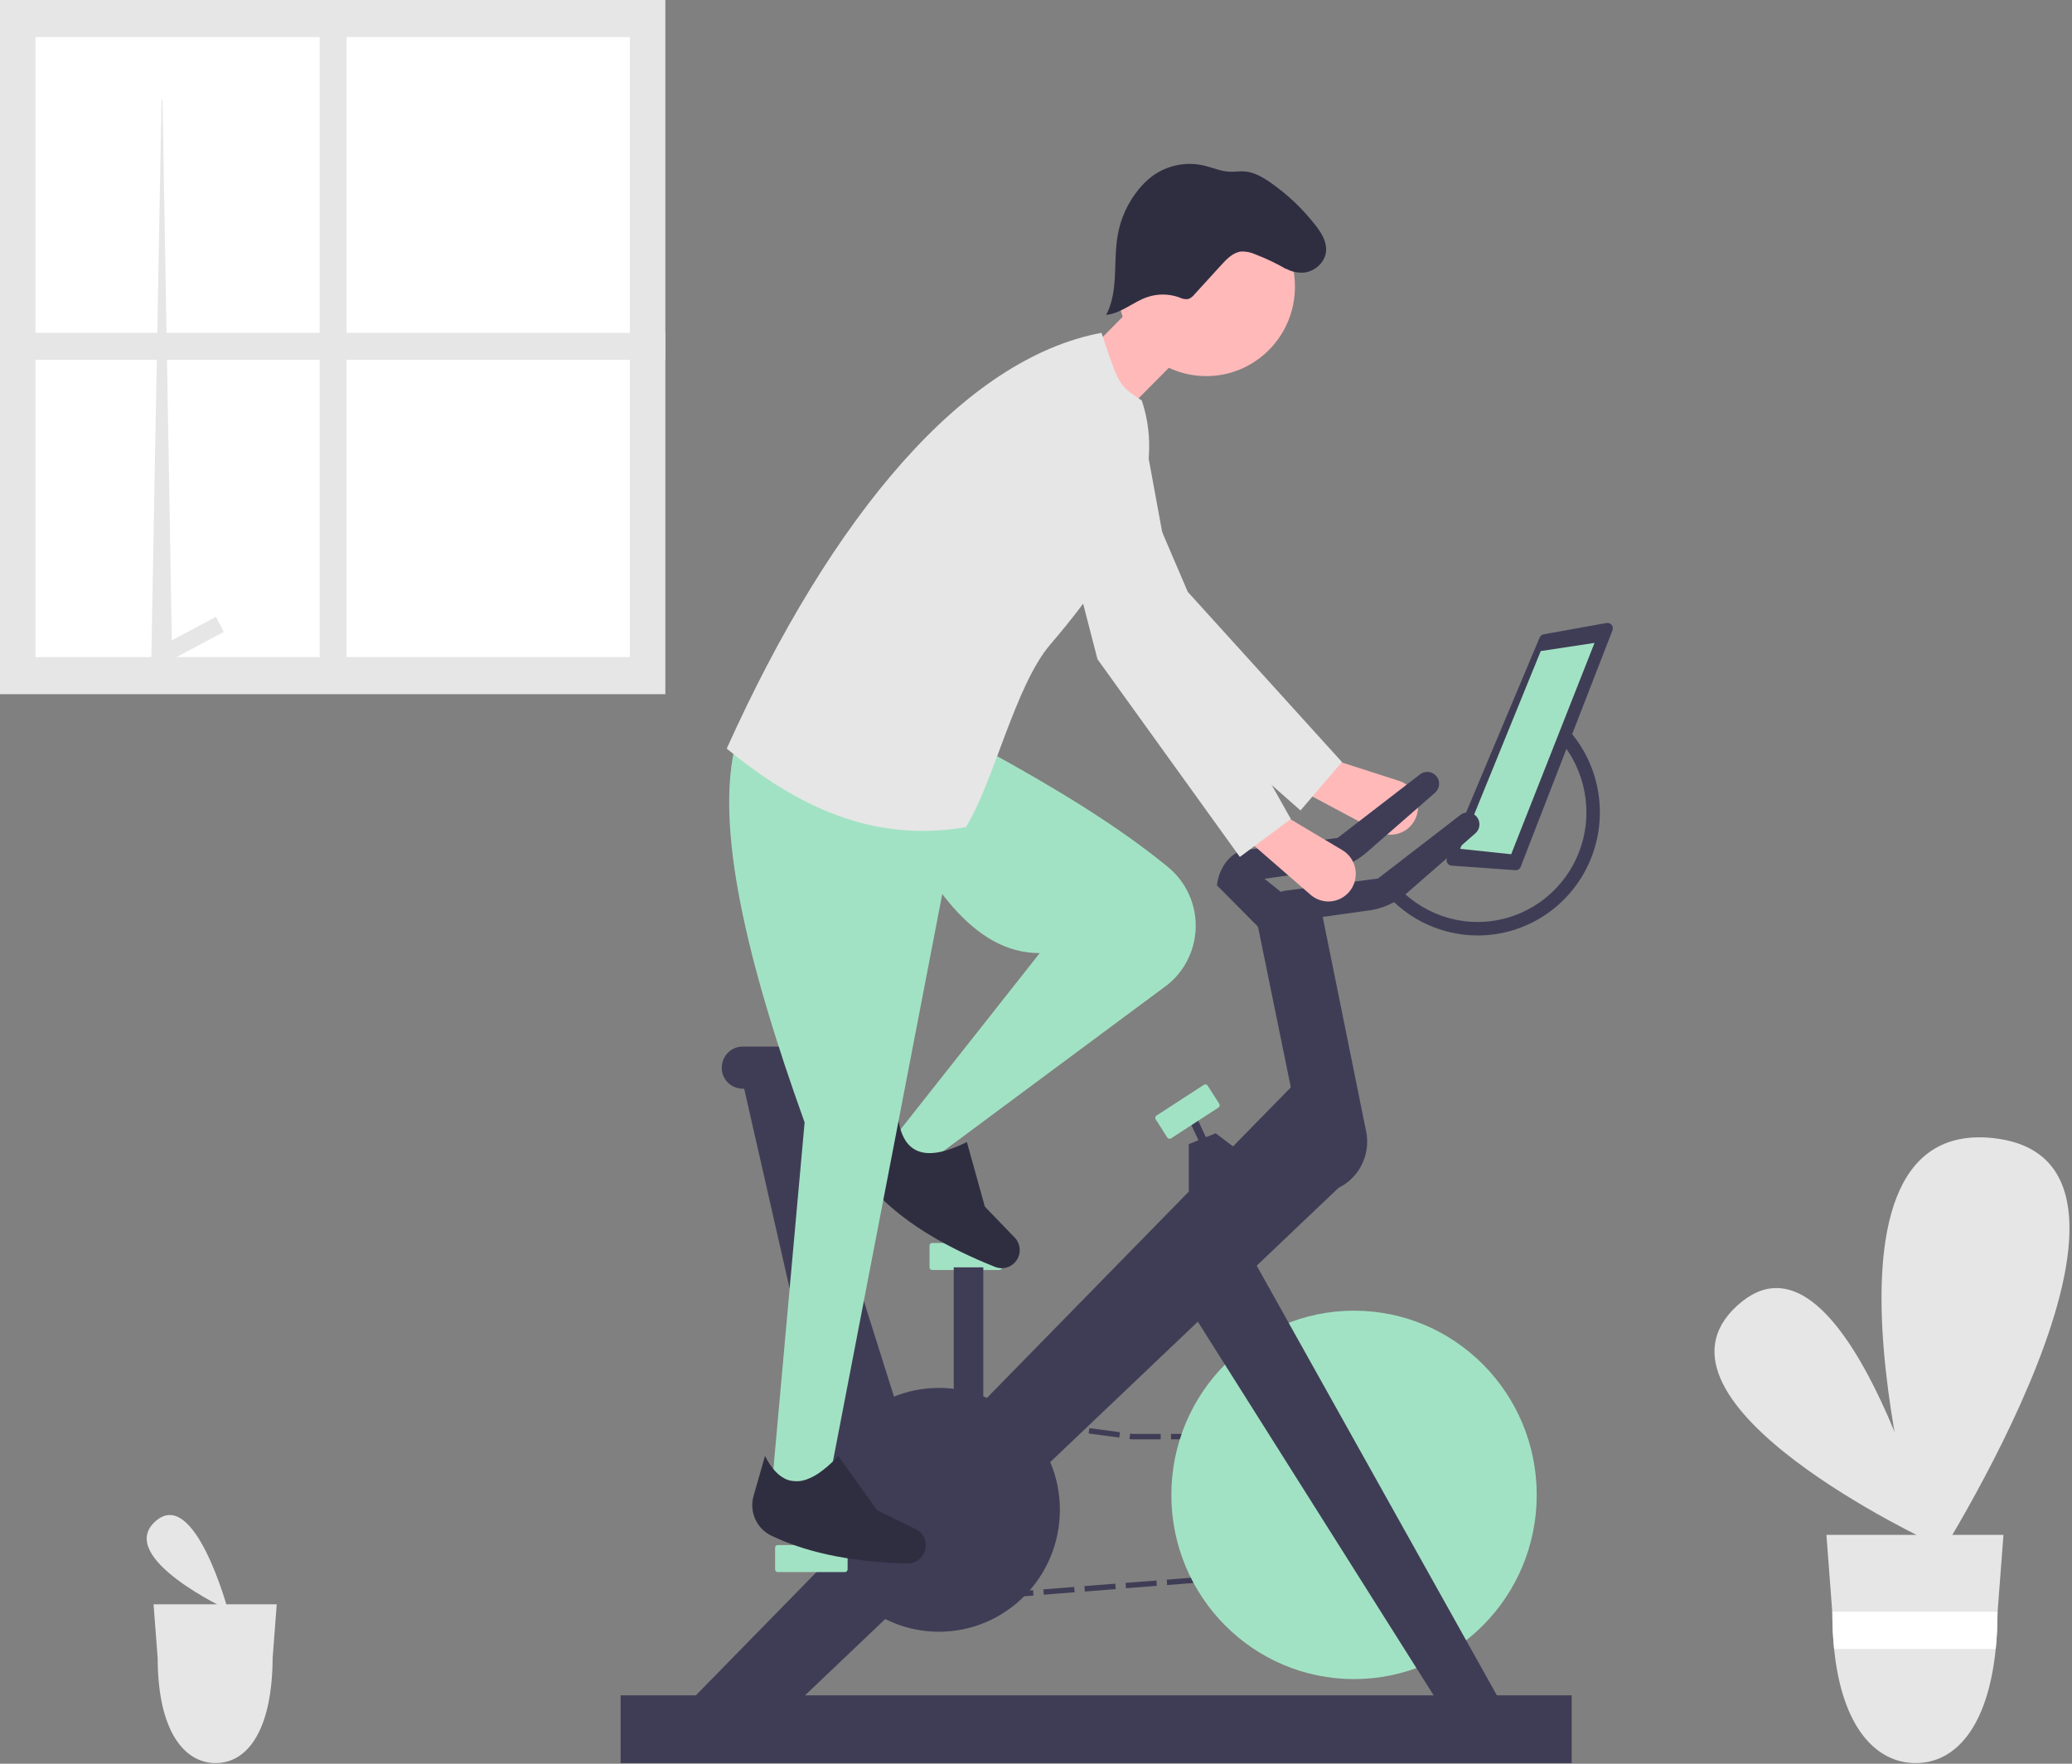 <?xml version="1.0" encoding="UTF-8"?>
<svg xmlns="http://www.w3.org/2000/svg" xmlns:xlink="http://www.w3.org/1999/xlink" width="141pt" height="120pt" viewBox="0 0 141 120" version="1.1">
<rect x="0" y="0" width="141" height="120" fill="#808080" stroke="none"/>
<g id="surface1">
<path style=" stroke:none;fill-rule:nonzero;fill:rgb(90.196%,90.196%,90.196%);fill-opacity:1;" d="M 131.523 104.977 C 131.523 104.977 110.992 95.445 118.207 88.84 C 125.418 82.234 131.523 104.977 131.523 104.977 Z M 131.523 104.977 "/>
<path style=" stroke:none;fill-rule:nonzero;fill:rgb(90.196%,90.196%,90.196%);fill-opacity:1;" d="M 131.168 107.199 C 131.168 107.199 121.73 75.941 135.629 77.434 C 149.527 78.93 131.168 107.199 131.168 107.199 Z M 131.168 107.199 "/>
<path style=" stroke:none;fill-rule:nonzero;fill:rgb(90.196%,90.196%,90.196%);fill-opacity:1;" d="M 124.289 104.43 L 124.684 109.656 L 124.691 109.746 C 124.691 110.562 124.73 111.379 124.812 112.191 C 125.348 117.523 127.66 119.957 130.359 119.957 C 133.062 119.957 135.27 117.523 135.809 112.191 C 135.891 111.379 135.93 110.562 135.93 109.746 L 135.938 109.672 L 135.938 109.656 L 136.336 104.43 Z M 124.289 104.43 "/>
<path style=" stroke:none;fill-rule:nonzero;fill:rgb(100%,100%,100%);fill-opacity:1;" d="M 135.938 109.656 L 135.938 109.672 L 135.93 109.746 C 135.93 110.562 135.891 111.379 135.809 112.191 L 124.812 112.191 C 124.73 111.379 124.691 110.562 124.691 109.746 L 124.684 109.656 Z M 135.938 109.656 "/>
<path style=" stroke:none;fill-rule:nonzero;fill:rgb(90.196%,90.196%,90.196%);fill-opacity:1;" d="M 15.508 109.527 C 15.508 109.527 7.871 105.98 10.555 103.527 C 13.234 101.07 15.508 109.527 15.508 109.527 Z M 15.508 109.527 "/>
<path style=" stroke:none;fill-rule:nonzero;fill:rgb(90.196%,90.196%,90.196%);fill-opacity:1;" d="M 10.449 109.152 L 10.727 112.789 L 10.73 112.852 C 10.73 113.422 10.758 113.988 10.816 114.555 C 11.188 118.266 12.797 119.957 14.676 119.957 C 16.555 119.957 18.09 118.266 18.465 114.555 C 18.52 113.988 18.551 113.422 18.551 112.852 L 18.551 112.801 L 18.555 112.789 L 18.832 109.152 Z M 10.449 109.152 "/>
<path style=" stroke:none;fill-rule:nonzero;fill:rgb(100%,72.549%,72.549%);fill-opacity:1;" d="M 95.691 56.457 C 96.273 56.051 96.578 55.344 96.473 54.637 C 96.367 53.93 95.875 53.34 95.195 53.125 L 90.922 51.75 L 88.574 53.801 L 93.758 56.57 C 94.371 56.902 95.117 56.855 95.691 56.457 Z M 95.691 56.457 "/>
<path style=" stroke:none;fill-rule:nonzero;fill:rgb(90.196%,90.196%,90.196%);fill-opacity:1;" d="M 88.5 55.141 L 91.32 51.848 L 80.828 40.27 L 75.992 28.977 C 75.34 27.441 73.688 26.598 72.07 26.969 C 71.035 27.207 70.16 27.918 69.715 28.895 C 69.266 29.867 69.293 30.996 69.781 31.949 L 76.086 44.195 Z M 88.5 55.141 "/>
<path style=" stroke:none;fill-rule:nonzero;fill:rgb(24.706%,23.922%,33.725%);fill-opacity:1;" d="M 95.234 98.777 L 94.691 97.93 L 93.695 97.93 L 93.695 97.562 L 94.895 97.562 L 95.543 98.574 Z M 95.234 98.777 "/>
<path style=" stroke:none;fill-rule:nonzero;fill:rgb(24.706%,23.922%,33.725%);fill-opacity:1;" d="M 92.996 97.93 L 90.895 97.93 L 90.895 97.562 L 92.996 97.562 Z M 90.191 97.93 L 88.094 97.93 L 88.094 97.562 L 90.191 97.562 Z M 87.391 97.93 L 85.289 97.93 L 85.289 97.562 L 87.391 97.562 Z M 84.586 97.93 L 82.484 97.93 L 82.484 97.562 L 84.586 97.562 Z M 81.785 97.93 L 79.684 97.93 L 79.684 97.562 L 81.785 97.562 Z M 78.984 97.93 L 77.035 97.93 L 76.855 97.906 L 76.906 97.539 L 77.07 97.562 L 78.984 97.562 Z M 76.164 97.812 L 74.082 97.531 L 74.129 97.168 L 76.211 97.445 Z M 73.383 97.441 L 71.301 97.164 L 71.348 96.797 L 73.434 97.074 Z M 70.605 97.07 L 68.523 96.789 L 68.574 96.426 L 70.656 96.703 Z M 67.832 96.699 L 65.746 96.418 L 65.797 96.051 L 67.875 96.332 Z M 67.832 96.699 "/>
<path style=" stroke:none;fill-rule:nonzero;fill:rgb(24.706%,23.922%,33.725%);fill-opacity:1;" d="M 64.137 97.105 L 63.773 97.098 L 63.812 95.785 L 65.098 95.957 L 65.051 96.324 L 64.164 96.207 Z M 64.137 97.105 "/>
<path style=" stroke:none;fill-rule:nonzero;fill:rgb(24.706%,23.922%,33.725%);fill-opacity:1;" d="M 63.859 106.977 L 63.492 106.965 L 63.562 104.5 L 63.93 104.508 Z M 63.953 103.688 L 63.586 103.676 L 63.656 101.207 L 64.023 101.219 Z M 64.047 100.398 L 63.68 100.387 L 63.75 97.918 L 64.113 97.93 Z M 64.047 100.398 "/>
<path style=" stroke:none;fill-rule:nonzero;fill:rgb(24.706%,23.922%,33.725%);fill-opacity:1;" d="M 63.434 109.098 L 63.469 107.785 L 63.836 107.797 L 63.812 108.699 L 64.699 108.629 L 64.727 108.996 Z M 63.434 109.098 "/>
<path style=" stroke:none;fill-rule:nonzero;fill:rgb(24.706%,23.922%,33.725%);fill-opacity:1;" d="M 65.43 108.941 L 65.402 108.574 L 67.5 108.41 L 67.527 108.777 Z M 68.23 108.723 L 68.199 108.355 L 70.301 108.191 L 70.328 108.559 Z M 71.027 108.5 L 71 108.137 L 73.098 107.973 L 73.129 108.336 Z M 73.824 108.285 L 73.797 107.914 L 75.898 107.75 L 75.926 108.121 Z M 76.625 108.062 L 76.598 107.695 L 78.695 107.535 L 78.723 107.898 Z M 79.422 107.844 L 79.398 107.477 L 81.496 107.312 L 81.523 107.68 Z M 82.223 107.625 L 82.195 107.258 L 84.293 107.094 L 84.32 107.461 Z M 85.02 107.406 L 84.992 107.039 L 87.094 106.875 L 87.117 107.242 Z M 87.82 107.188 L 87.793 106.82 L 89.891 106.656 L 89.918 107.023 Z M 90.621 106.965 L 90.594 106.602 L 92.691 106.438 L 92.719 106.805 Z M 93.418 106.75 L 93.391 106.379 L 95.488 106.215 L 95.516 106.586 Z M 96.215 106.531 L 96.188 106.164 L 98.285 106 L 98.316 106.363 Z M 96.215 106.531 "/>
<path style=" stroke:none;fill-rule:nonzero;fill:rgb(24.706%,23.922%,33.725%);fill-opacity:1;" d="M 99.016 106.309 L 98.988 105.945 L 99.777 105.883 L 99.348 105.211 L 99.652 105.012 L 100.414 106.203 Z M 99.016 106.309 "/>
<path style=" stroke:none;fill-rule:nonzero;fill:rgb(24.706%,23.922%,33.725%);fill-opacity:1;" d="M 98.887 104.496 L 97.52 102.352 L 97.828 102.148 L 99.195 104.297 Z M 97.062 101.637 L 95.691 99.492 L 96 99.289 L 97.371 101.434 Z M 97.062 101.637 "/>
<path style=" stroke:none;fill-rule:nonzero;fill:rgb(63.529%,88.627%,76.863%);fill-opacity:1;" d="M 104.574 101.711 C 104.574 108.633 99.008 114.242 92.141 114.242 C 85.277 114.242 79.711 108.633 79.711 101.711 C 79.711 94.789 85.277 89.176 92.141 89.176 C 99.008 89.176 104.574 94.789 104.574 101.711 Z M 104.574 101.711 "/>
<path style=" stroke:none;fill-rule:nonzero;fill:rgb(24.706%,23.922%,33.725%);fill-opacity:1;" d="M 102.379 116.27 L 84.191 83.738 L 80.168 87.793 L 98.082 116.176 Z M 102.379 116.27 "/>
<path style=" stroke:none;fill-rule:nonzero;fill:rgb(24.706%,23.922%,33.725%);fill-opacity:1;" d="M 47.262 115.441 L 88.121 73.695 L 91.504 80.422 L 52.746 117.285 Z M 47.262 115.441 "/>
<path style=" stroke:none;fill-rule:nonzero;fill:rgb(24.706%,23.922%,33.725%);fill-opacity:1;" d="M 72.125 102.723 C 72.125 107.305 68.438 111.02 63.895 111.02 C 59.352 111.02 55.668 107.305 55.668 102.723 C 55.668 98.145 59.352 94.43 63.895 94.43 C 68.438 94.43 72.125 98.145 72.125 102.723 Z M 72.125 102.723 "/>
<path style=" stroke:none;fill-rule:nonzero;fill:rgb(63.529%,88.627%,76.863%);fill-opacity:1;" d="M 52.926 105.121 C 52.824 105.121 52.746 105.203 52.746 105.305 L 52.746 106.777 C 52.746 106.879 52.824 106.961 52.926 106.961 L 57.5 106.961 C 57.598 106.961 57.68 106.879 57.68 106.777 L 57.68 105.305 C 57.68 105.203 57.598 105.121 57.5 105.121 Z M 52.926 105.121 "/>
<path style=" stroke:none;fill-rule:nonzero;fill:rgb(63.529%,88.627%,76.863%);fill-opacity:1;" d="M 63.441 84.57 C 63.336 84.57 63.254 84.652 63.254 84.754 L 63.254 86.227 C 63.254 86.328 63.336 86.41 63.441 86.41 L 68.012 86.41 C 68.109 86.41 68.191 86.328 68.191 86.227 L 68.191 84.754 C 68.191 84.652 68.109 84.57 68.012 84.57 Z M 63.441 84.57 "/>
<path style=" stroke:none;fill-rule:nonzero;fill:rgb(24.706%,23.922%,33.725%);fill-opacity:1;" d="M 85.652 81.527 L 80.898 81.527 L 80.898 77.84 L 82.727 77.105 L 85.652 79.316 Z M 85.652 81.527 "/>
<path style=" stroke:none;fill-rule:nonzero;fill:rgb(24.706%,23.922%,33.725%);fill-opacity:1;" d="M 81.004 76.406 L 81.5 76.172 L 82.438 78.172 L 81.941 78.406 Z M 81.004 76.406 "/>
<path style=" stroke:none;fill-rule:nonzero;fill:rgb(63.529%,88.627%,76.863%);fill-opacity:1;" d="M 82.023 73.777 C 81.992 73.777 81.957 73.789 81.926 73.809 L 78.699 75.902 C 78.613 75.957 78.59 76.07 78.645 76.156 L 79.434 77.395 C 79.488 77.48 79.602 77.508 79.688 77.453 L 82.914 75.359 C 83 75.305 83.027 75.191 82.973 75.102 L 82.18 73.863 C 82.156 73.824 82.113 73.793 82.066 73.785 C 82.051 73.777 82.039 73.777 82.023 73.777 Z M 82.023 73.777 "/>
<path style=" stroke:none;fill-rule:nonzero;fill:rgb(24.706%,23.922%,33.725%);fill-opacity:1;" d="M 89.309 81.16 L 85.559 62.82 L 89.949 62.082 L 92.941 76.855 C 93.199 77.941 92.93 79.09 92.211 79.941 C 91.492 80.793 90.414 81.246 89.309 81.16 Z M 89.309 81.16 "/>
<path style=" stroke:none;fill-rule:nonzero;fill:rgb(24.706%,23.922%,33.725%);fill-opacity:1;" d="M 103.117 59.207 L 98.777 58.895 C 98.66 58.887 98.551 58.82 98.492 58.719 C 98.43 58.617 98.418 58.492 98.465 58.383 L 104.773 43.375 C 104.82 43.262 104.922 43.18 105.043 43.156 L 109.324 42.387 C 109.457 42.363 109.59 42.414 109.672 42.516 C 109.754 42.617 109.777 42.758 109.73 42.883 L 103.484 58.973 C 103.426 59.125 103.277 59.219 103.117 59.207 Z M 103.117 59.207 "/>
<path style=" stroke:none;fill-rule:nonzero;fill:rgb(63.529%,88.627%,76.863%);fill-opacity:1;" d="M 99.363 57.754 L 102.836 58.121 L 108.508 43.742 L 104.848 44.297 Z M 99.363 57.754 "/>
<path style=" stroke:none;fill-rule:nonzero;fill:rgb(24.706%,23.922%,33.725%);fill-opacity:1;" d="M 61.52 97.191 L 56.949 101.801 L 50.367 72.863 L 54.023 73.418 Z M 61.52 97.191 "/>
<path style=" stroke:none;fill-rule:nonzero;fill:rgb(24.706%,23.922%,33.725%);fill-opacity:1;" d="M 56.195 73.375 L 55.406 73.137 C 53.852 73.824 52.164 74.148 50.473 74.07 C 49.711 74.039 49.109 73.406 49.117 72.641 C 49.117 71.852 49.754 71.207 50.539 71.207 L 57.434 71.207 C 57.824 71.207 58.137 71.523 58.137 71.914 C 58.137 72.398 57.91 72.852 57.527 73.137 C 57.145 73.426 56.652 73.512 56.195 73.375 Z M 56.195 73.375 "/>
<path style=" stroke:none;fill-rule:nonzero;fill:rgb(24.706%,23.922%,33.725%);fill-opacity:1;" d="M 99.867 55.281 C 99.695 55.281 99.52 55.336 99.383 55.445 L 93.77 59.773 L 87.484 60.598 C 86.402 60.742 85.656 61.926 85.559 63.004 L 92.957 61.973 C 93.984 61.871 94.957 61.449 95.734 60.77 L 100.395 56.703 C 100.652 56.48 100.742 56.125 100.625 55.805 C 100.508 55.488 100.203 55.281 99.867 55.281 Z M 99.867 55.281 "/>
<path style=" stroke:none;fill-rule:nonzero;fill:rgb(24.706%,23.922%,33.725%);fill-opacity:1;" d="M 97.125 52.516 C 96.953 52.516 96.777 52.574 96.641 52.68 L 91.027 57.008 L 84.742 57.832 C 83.66 57.977 82.914 59.16 82.816 60.242 L 90.215 59.207 C 91.242 59.105 92.211 58.684 92.992 58.004 L 97.652 53.938 C 97.91 53.715 98 53.359 97.883 53.043 C 97.766 52.727 97.461 52.516 97.125 52.516 Z M 97.125 52.516 "/>
<path style=" stroke:none;fill-rule:nonzero;fill:rgb(24.706%,23.922%,33.725%);fill-opacity:1;" d="M 100.551 63.648 C 97.902 63.645 95.41 62.371 93.84 60.219 L 94.578 59.676 C 96.188 61.891 98.875 63.039 101.578 62.656 C 104.273 62.277 106.551 60.434 107.496 57.855 C 108.441 55.281 107.906 52.387 106.102 50.324 L 106.789 49.715 C 108.953 52.188 109.48 55.707 108.137 58.715 C 106.789 61.719 103.824 63.648 100.551 63.648 Z M 100.551 63.648 "/>
<path style=" stroke:none;fill-rule:nonzero;fill:rgb(24.706%,23.922%,33.725%);fill-opacity:1;" d="M 42.234 115.348 L 106.953 115.348 L 106.953 119.957 L 42.234 119.957 Z M 42.234 115.348 "/>
<path style=" stroke:none;fill-rule:nonzero;fill:rgb(100%,72.549%,72.549%);fill-opacity:1;" d="M 91.09 61.199 C 91.75 60.934 92.203 60.312 92.254 59.598 C 92.309 58.883 91.957 58.203 91.344 57.84 L 87.48 55.539 L 84.738 57.016 L 89.184 60.879 C 89.711 61.336 90.445 61.461 91.09 61.199 Z M 91.09 61.199 "/>
<path style=" stroke:none;fill-rule:nonzero;fill:rgb(63.529%,88.627%,76.863%);fill-opacity:1;" d="M 60.785 77.473 L 63.348 78.949 L 79.152 67.223 C 80.324 66.414 81.105 65.148 81.316 63.734 C 81.578 61.934 80.879 60.129 79.473 58.984 C 75.984 56.125 71.668 53.535 67.094 51.027 L 60.332 54.344 C 63.117 60.105 66.215 64.855 70.754 64.848 Z M 60.785 77.473 "/>
<path style=" stroke:none;fill-rule:nonzero;fill:rgb(18.431%,18.039%,25.49%);fill-opacity:1;" d="M 59.672 81.227 C 61.797 83.395 64.594 84.949 67.715 86.199 C 68.199 86.395 68.75 86.258 69.09 85.863 C 69.512 85.379 69.488 84.652 69.043 84.191 L 67.02 82.098 L 65.797 77.703 C 63.168 79.012 61.445 78.719 61.105 75.977 L 59.453 78.254 C 58.793 79.164 58.883 80.426 59.672 81.227 Z M 59.672 81.227 "/>
<path style=" stroke:none;fill-rule:nonzero;fill:rgb(63.529%,88.627%,76.863%);fill-opacity:1;" d="M 52.562 100.695 L 56.402 100.879 L 65.176 55.355 L 50.094 50.473 C 48.586 56.148 50.824 65.438 54.754 76.367 Z M 52.562 100.695 "/>
<path style=" stroke:none;fill-rule:nonzero;fill:rgb(100%,72.549%,72.549%);fill-opacity:1;" d="M 88.121 19.508 C 88.121 22.867 85.422 25.59 82.086 25.59 C 78.754 25.59 76.051 22.867 76.051 19.508 C 76.051 16.152 78.754 13.426 82.086 13.426 C 85.422 13.426 88.121 16.152 88.121 19.508 Z M 88.121 19.508 "/>
<path style=" stroke:none;fill-rule:nonzero;fill:rgb(100%,72.549%,72.549%);fill-opacity:1;" d="M 71.027 26.973 L 74.863 29.738 L 80.715 23.84 L 77.789 20.152 Z M 71.027 26.973 "/>
<path style=" stroke:none;fill-rule:nonzero;fill:rgb(90.196%,90.196%,90.196%);fill-opacity:1;" d="M 49.453 50.934 C 54.188 54.824 59.359 57.379 65.727 56.277 C 67.648 53.176 69.07 46.648 71.484 43.836 C 76.758 37.703 79.375 32.234 77.699 27.25 C 76.074 26.176 76.145 26.18 74.957 22.645 C 65.656 24.379 56.652 34.961 49.453 50.934 Z M 49.453 50.934 "/>
<path style=" stroke:none;fill-rule:nonzero;fill:rgb(18.431%,18.039%,25.49%);fill-opacity:1;" d="M 52.5 104.488 C 55.23 105.793 58.387 106.281 61.75 106.379 C 62.266 106.391 62.738 106.074 62.922 105.586 C 63.152 104.984 62.887 104.312 62.312 104.031 L 59.695 102.766 L 57.051 99.062 C 55.031 101.199 53.312 101.52 52.059 99.062 L 51.281 101.773 C 50.969 102.859 51.488 104.008 52.5 104.488 Z M 52.5 104.488 "/>
<path style=" stroke:none;fill-rule:nonzero;fill:rgb(90.196%,90.196%,90.196%);fill-opacity:1;" d="M 84.371 58.305 L 87.844 55.727 L 80.168 42.086 L 77.945 29.992 C 77.645 28.352 76.223 27.156 74.562 27.156 C 73.5 27.156 72.492 27.656 71.844 28.504 C 71.188 29.355 70.965 30.461 71.234 31.5 L 74.684 44.852 Z M 84.371 58.305 "/>
<path style=" stroke:none;fill-rule:nonzero;fill:rgb(24.706%,23.922%,33.725%);fill-opacity:1;" d="M 64.902 86.227 L 66.914 86.227 L 66.914 97.285 L 64.902 97.285 Z M 64.902 86.227 "/>
<path style=" stroke:none;fill-rule:nonzero;fill:rgb(18.431%,18.039%,25.49%);fill-opacity:1;" d="M 86.863 17.746 C 87.34 18.324 88.078 18.625 88.824 18.535 C 89.551 18.418 90.195 17.797 90.242 17.059 C 90.285 16.418 89.91 15.832 89.52 15.328 C 88.656 14.219 87.637 13.242 86.48 12.438 C 85.934 12.055 85.328 11.703 84.66 11.66 C 84.336 11.641 84.004 11.699 83.676 11.684 C 83.066 11.656 82.496 11.395 81.906 11.258 C 80.676 10.98 79.387 11.254 78.375 12.012 C 78.043 12.266 77.742 12.566 77.477 12.895 C 76.746 13.793 76.258 14.863 76.059 16.008 C 75.738 17.816 76.137 19.801 75.273 21.426 C 76.285 21.328 77.098 20.551 78.059 20.219 C 78.773 19.973 79.547 19.98 80.262 20.238 C 80.441 20.332 80.648 20.371 80.852 20.348 C 81.02 20.289 81.168 20.18 81.277 20.035 L 83.117 18.02 C 83.492 17.609 83.918 17.168 84.469 17.113 C 84.793 17.102 85.125 17.164 85.422 17.305 C 86.16 17.586 86.875 17.926 87.555 18.324 "/>
<path style=" stroke:none;fill-rule:nonzero;fill:rgb(24.706%,23.922%,33.725%);fill-opacity:1;" d="M 83.367 59.871 L 82.816 60.242 L 86.477 63.926 L 88.668 61.898 L 85.012 58.953 Z M 83.367 59.871 "/>
<path style=" stroke:none;fill-rule:nonzero;fill:rgb(90.196%,90.196%,90.196%);fill-opacity:1;" d="M 0 0 L 45.277 0 L 45.277 47.23 L 0 47.23 Z M 0 0 "/>
<path style=" stroke:none;fill-rule:nonzero;fill:rgb(100%,100%,100%);fill-opacity:1;" d="M 2.414 2.523 L 42.859 2.523 L 42.859 44.707 L 2.414 44.707 Z M 2.414 2.523 "/>
<path style=" stroke:none;fill-rule:nonzero;fill:rgb(90.196%,90.196%,90.196%);fill-opacity:1;" d="M 10.285 45.441 L 11.727 45.441 L 11.715 44.859 L 11.691 43.562 L 11.465 30.23 L 11.461 30.168 L 11.344 23.352 L 11.059 6.793 L 10.992 6.793 L 10.688 23.477 L 10.566 30.172 L 10.562 30.23 Z M 10.285 45.441 "/>
<path style=" stroke:none;fill-rule:nonzero;fill:rgb(90.196%,90.196%,90.196%);fill-opacity:1;" d="M 14.695 41.969 L 15.227 42.996 L 11.383 45.039 L 10.848 44.012 Z M 14.695 41.969 "/>
<path style=" stroke:none;fill-rule:nonzero;fill:rgb(90.196%,90.196%,90.196%);fill-opacity:1;" d="M 21.754 1.262 L 23.582 1.262 L 23.582 45.863 L 21.754 45.863 Z M 21.754 1.262 "/>
<path style=" stroke:none;fill-rule:nonzero;fill:rgb(90.196%,90.196%,90.196%);fill-opacity:1;" d="M 0 22.645 L 45.277 22.645 L 45.277 24.484 L 0 24.484 Z M 0 22.645 "/>
</g>
</svg>
